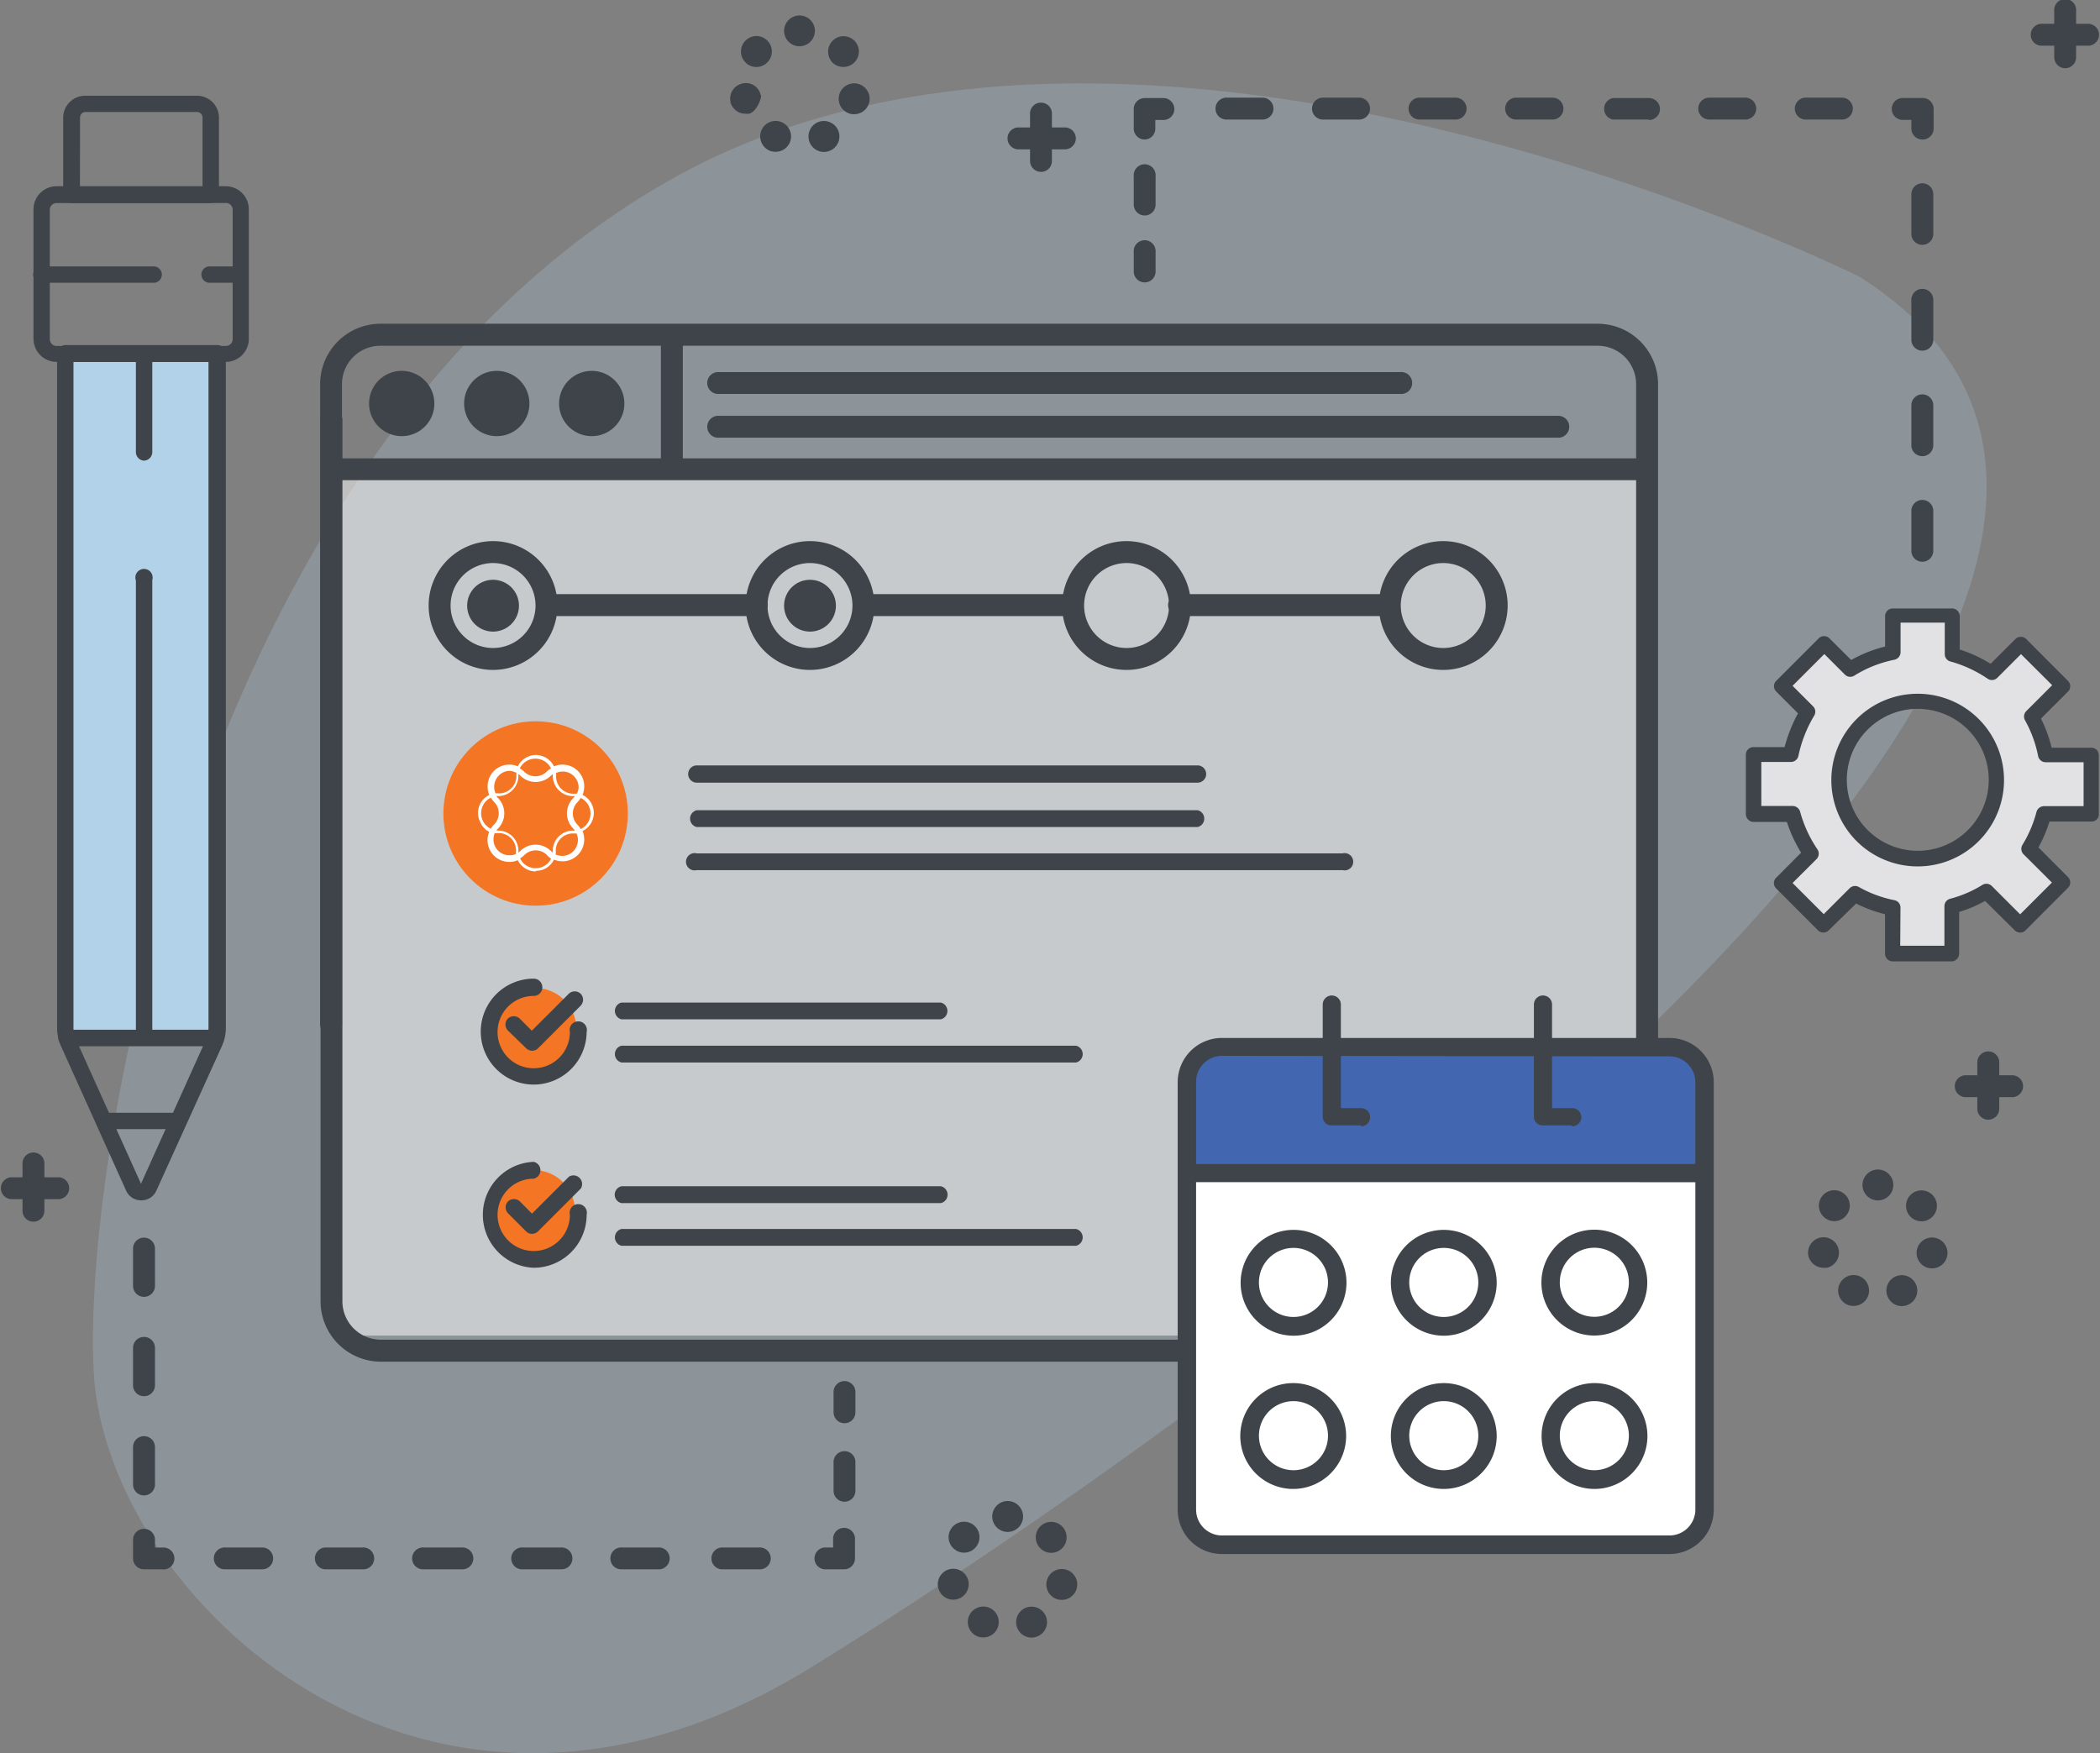 <svg xmlns="http://www.w3.org/2000/svg" width="243.24" height="203.07" viewBox="0 0 243.24 203.07"><rect x="0" y="0" width="243.24" height="203.07" fill="#808080" stroke="none"/><defs><style>.a{opacity:0.35;}.b,.g{fill:#b1d2e9;}.b{opacity:0.7;isolation:isolate;}.c,.d,.j{fill:#fff;}.c{opacity:0.5;}.e{fill:#f47523;}.f{fill:#3e4449;}.h{fill:#4266b0;}.i{fill:#e2e2e5;}.j{fill-rule:evenodd;}</style></defs><title>plan-and-operate</title><g class="a"><path class="b" d="M244.61,83.72S160.88,41.94,106.86,72.45s-68.14,112-66.83,138S78.33,272.3,123,244.86,303.83,121.53,244.61,83.72Z" transform="translate(-29.18 -51.64)"/></g><rect class="c" x="38.89" y="55.4" width="151.03" height="99.3"/><rect class="d" x="138.05" y="136.93" width="58.91" height="41.63"/><circle class="e" cx="91.15" cy="170.89" r="4.8" transform="translate(-125.29 168.69) rotate(-76.72)"/><circle class="e" cx="61.81" cy="140.33" r="4.8"/><path class="f" d="M166.52,206.82H73.29a4.45,4.45,0,0,1-4.45-4.45V100.44a1.27,1.27,0,1,0-2.53,0V202.37a7,7,0,0,0,7,7h93A6.22,6.22,0,0,1,166.52,206.82Z" transform="translate(-29.18 -51.64)"/><path class="f" d="M218.9,107.26H67.57a1.27,1.27,0,0,1,0-2.53H218.9a1.27,1.27,0,0,1,0,2.53Z" transform="translate(-29.18 -51.64)"/><path class="f" d="M107,107a1.27,1.27,0,0,1-1.27-1.27V91a1.27,1.27,0,1,1,2.54,0v14.76A1.27,1.27,0,0,1,107,107Z" transform="translate(-29.18 -51.64)"/><path class="f" d="M86.29,129.24a7.46,7.46,0,1,1,7.46-7.46A7.47,7.47,0,0,1,86.29,129.24Zm0-12.38a4.92,4.92,0,1,0,4.92,4.92A4.93,4.93,0,0,0,86.29,116.86Z" transform="translate(-29.18 -51.64)"/><path class="f" d="M123,129.24a7.46,7.46,0,1,1,7.46-7.46A7.47,7.47,0,0,1,123,129.24Zm0-12.38a4.92,4.92,0,1,0,4.92,4.92A4.93,4.93,0,0,0,123,116.86Z" transform="translate(-29.18 -51.64)"/><path class="f" d="M159.66,129.24a7.46,7.46,0,1,1,7.46-7.46A7.46,7.46,0,0,1,159.66,129.24Zm0-12.38a4.92,4.92,0,1,0,4.93,4.92A4.93,4.93,0,0,0,159.66,116.86Z" transform="translate(-29.18 -51.64)"/><path class="f" d="M196.35,129.24a7.46,7.46,0,1,1,7.46-7.46A7.47,7.47,0,0,1,196.35,129.24Zm0-12.38a4.92,4.92,0,1,0,4.92,4.92A4.93,4.93,0,0,0,196.35,116.86Z" transform="translate(-29.18 -51.64)"/><path class="f" d="M116.83,123H92.53a1.27,1.27,0,1,1,0-2.54h24.3a1.27,1.27,0,0,1,0,2.54Z" transform="translate(-29.18 -51.64)"/><path class="f" d="M153.37,123H129.21a1.27,1.27,0,0,1,0-2.54h24.16a1.27,1.27,0,0,1,0,2.54Z" transform="translate(-29.18 -51.64)"/><path class="f" d="M190.05,123h-24.3a1.27,1.27,0,1,1,0-2.54h24.3a1.27,1.27,0,0,1,0,2.54Z" transform="translate(-29.18 -51.64)"/><path class="f" d="M86.29,124.8a3,3,0,1,1,3-3A3,3,0,0,1,86.29,124.8Z" transform="translate(-29.18 -51.64)"/><path class="f" d="M123,124.8a3,3,0,1,1,3-3A3,3,0,0,1,123,124.8Z" transform="translate(-29.18 -51.64)"/><path class="f" d="M191.37,97.27H112.48a1.27,1.27,0,1,1,0-2.53h78.89a1.27,1.27,0,1,1,0,2.53Z" transform="translate(-29.18 -51.64)"/><path class="f" d="M209.56,102.34H112.48a1.27,1.27,0,1,1,0-2.53h97.08a1.27,1.27,0,1,1,0,2.53Z" transform="translate(-29.18 -51.64)"/><path class="f" d="M75.71,102.16a3.78,3.78,0,1,1,3.78-3.77A3.77,3.77,0,0,1,75.71,102.16Z" transform="translate(-29.18 -51.64)"/><path class="f" d="M86.72,102.16a3.78,3.78,0,1,1,3.78-3.77A3.77,3.77,0,0,1,86.72,102.16Z" transform="translate(-29.18 -51.64)"/><path class="f" d="M97.73,102.16a3.78,3.78,0,1,1,3.77-3.77A3.78,3.78,0,0,1,97.73,102.16Z" transform="translate(-29.18 -51.64)"/><path class="f" d="M214.26,89.14h-141a7,7,0,0,0-7,7v74a1.27,1.27,0,1,0,2.53,0v-74a4.45,4.45,0,0,1,4.45-4.45h141a4.45,4.45,0,0,1,4.45,4.45V184.2a1.27,1.27,0,0,0,2.54,0V96.13A7,7,0,0,0,214.26,89.14Z" transform="translate(-29.18 -51.64)"/><path class="f" d="M251.84,104.48a1.26,1.26,0,0,0,1.27-1.26V98.59a1.27,1.27,0,0,0-2.54,0v4.63A1.26,1.26,0,0,0,251.84,104.48Z" transform="translate(-29.18 -51.64)"/><path class="f" d="M251.84,80a1.27,1.27,0,0,0,1.27-1.27V74.14a1.27,1.27,0,0,0-2.54,0v4.62A1.27,1.27,0,0,0,251.84,80Z" transform="translate(-29.18 -51.64)"/><path class="f" d="M251.84,92.26A1.27,1.27,0,0,0,253.11,91V86.37a1.27,1.27,0,0,0-2.54,0V91A1.27,1.27,0,0,0,251.84,92.26Z" transform="translate(-29.18 -51.64)"/><path class="f" d="M251.84,116.71a1.27,1.27,0,0,0,1.27-1.27v-4.62a1.27,1.27,0,0,0-2.54,0v4.62A1.27,1.27,0,0,0,251.84,116.71Z" transform="translate(-29.18 -51.64)"/><path class="f" d="M251.84,67.8a1.27,1.27,0,0,1-1.27-1.27v-1h-1a1.27,1.27,0,0,1,0-2.54h2.31a1.27,1.27,0,0,1,1.27,1.27v2.31A1.27,1.27,0,0,1,251.84,67.8Z" transform="translate(-29.18 -51.64)"/><path class="f" d="M242.52,65.49h-4.18a1.27,1.27,0,0,1,0-2.54h4.18a1.27,1.27,0,0,1,0,2.54Zm-11.19,0h-4.17a1.27,1.27,0,0,1,0-2.54h4.17a1.27,1.27,0,0,1,0,2.54Zm-11.18,0H216A1.27,1.27,0,0,1,216,63h4.18a1.27,1.27,0,0,1,0,2.54Zm-11.19,0h-4.17a1.27,1.27,0,1,1,0-2.54H209a1.27,1.27,0,0,1,0,2.54Zm-11.18,0H193.6a1.27,1.27,0,0,1,0-2.54h4.18a1.27,1.27,0,1,1,0,2.54Zm-11.18,0h-4.18a1.27,1.27,0,1,1,0-2.54h4.18a1.27,1.27,0,0,1,0,2.54Zm-11.19,0h-4.17a1.27,1.27,0,0,1,0-2.54h4.17a1.27,1.27,0,1,1,0,2.54Z" transform="translate(-29.18 -51.64)"/><path class="f" d="M161.77,67.8a1.27,1.27,0,0,1-1.27-1.27V64.22A1.27,1.27,0,0,1,161.77,63h2.16a1.27,1.27,0,0,1,0,2.54H163v1A1.26,1.26,0,0,1,161.77,67.8Z" transform="translate(-29.18 -51.64)"/><path class="f" d="M161.77,76.6a1.27,1.27,0,0,1-1.27-1.27V72.05a1.27,1.27,0,1,1,2.53,0v3.28A1.26,1.26,0,0,1,161.77,76.6Z" transform="translate(-29.18 -51.64)"/><path class="f" d="M161.77,84.35a1.27,1.27,0,0,1-1.27-1.27V80.85a1.27,1.27,0,1,1,2.53,0v2.23A1.26,1.26,0,0,1,161.77,84.35Z" transform="translate(-29.18 -51.64)"/><path class="f" d="M45.86,206.5a1.27,1.27,0,0,0-1.27,1.27v4.33a1.27,1.27,0,0,0,2.54,0v-4.33A1.27,1.27,0,0,0,45.86,206.5Z" transform="translate(-29.18 -51.64)"/><path class="f" d="M45.86,218a1.26,1.26,0,0,0-1.27,1.26v4.33a1.27,1.27,0,1,0,2.54,0v-4.33A1.26,1.26,0,0,0,45.86,218Z" transform="translate(-29.18 -51.64)"/><path class="f" d="M45.86,195a1.27,1.27,0,0,0-1.27,1.27v4.32a1.27,1.27,0,1,0,2.54,0v-4.32A1.27,1.27,0,0,0,45.86,195Z" transform="translate(-29.18 -51.64)"/><path class="f" d="M48,233.42H45.86a1.27,1.27,0,0,1-1.27-1.27V230a1.27,1.27,0,0,1,2.54,0v.9H48a1.27,1.27,0,1,1,0,2.53Z" transform="translate(-29.18 -51.64)"/><path class="f" d="M117.07,233.42h-4.33a1.27,1.27,0,0,1,0-2.53h4.33a1.27,1.27,0,1,1,0,2.53Zm-11.48,0h-4.33a1.27,1.27,0,1,1,0-2.53h4.33a1.27,1.27,0,0,1,0,2.53Zm-11.49,0H89.78a1.27,1.27,0,1,1,0-2.53H94.1a1.27,1.27,0,1,1,0,2.53Zm-11.48,0H78.3a1.27,1.27,0,1,1,0-2.53h4.32a1.27,1.27,0,1,1,0,2.53Zm-11.48,0H66.81a1.27,1.27,0,0,1,0-2.53h4.33a1.27,1.27,0,1,1,0,2.53Zm-11.48,0H55.33a1.27,1.27,0,1,1,0-2.53h4.33a1.27,1.27,0,0,1,0,2.53Z" transform="translate(-29.18 -51.64)"/><path class="f" d="M127,233.42h-2.32a1.27,1.27,0,0,1,0-2.53h1V230a1.27,1.27,0,1,1,2.53,0v2.16A1.26,1.26,0,0,1,127,233.42Z" transform="translate(-29.18 -51.64)"/><path class="f" d="M127,225.59a1.27,1.27,0,0,1-1.27-1.27v-3.43a1.27,1.27,0,0,1,2.53,0v3.43A1.26,1.26,0,0,1,127,225.59Z" transform="translate(-29.18 -51.64)"/><path class="f" d="M127,216.5a1.27,1.27,0,0,1-1.27-1.27V213a1.27,1.27,0,1,1,2.53,0v2.24A1.26,1.26,0,0,1,127,216.5Z" transform="translate(-29.18 -51.64)"/><path class="f" d="M123,68.22a1.8,1.8,0,0,1,.84-2.39h0a1.8,1.8,0,0,1,2.39.84h0a1.79,1.79,0,0,1-.84,2.39h0a1.77,1.77,0,0,1-.77.18h0A1.8,1.8,0,0,1,123,68.22Zm-4.76.83a1.79,1.79,0,0,1-.83-2.39h0a1.78,1.78,0,0,1,2.39-.83h0a1.79,1.79,0,0,1,.83,2.39h0a1.8,1.8,0,0,1-1.61,1h0A1.81,1.81,0,0,1,118.22,69.05Zm9.47-4.22a1.79,1.79,0,0,1-1.34-2.15h0a1.79,1.79,0,0,1,2.15-1.34h0a1.79,1.79,0,0,1,1.34,2.15h0a1.79,1.79,0,0,1-1.74,1.38h0A2,2,0,0,1,127.69,64.83Zm-13.91-1.38a1.78,1.78,0,0,1,1.35-2.13h0a1.73,1.73,0,0,1,2.14,1.35h0c.22,0-.39,1.92-1.35,2.14h0a1.87,1.87,0,0,1-.4,0h0A1.79,1.79,0,0,1,113.78,63.45Zm11.69-4.71a1.79,1.79,0,0,1,.29-2.52h0a1.78,1.78,0,0,1,2.51.3h0A1.79,1.79,0,0,1,128,59h0a1.79,1.79,0,0,1-1.11.39h0A1.76,1.76,0,0,1,125.47,58.74Zm-9.82.26a1.78,1.78,0,0,1-.27-2.51h0a1.78,1.78,0,0,1,2.51-.28h0a1.78,1.78,0,0,1,.28,2.51h0a1.76,1.76,0,0,1-1.4.68h0A1.79,1.79,0,0,1,115.65,59Zm6.18-2h0A1.79,1.79,0,0,1,120,55.22h0a1.79,1.79,0,0,1,1.79-1.79h0a1.79,1.79,0,0,1,1.78,1.79h0A1.8,1.8,0,0,1,121.84,57h0Z" transform="translate(-29.18 -51.64)"/><path class="f" d="M147.05,240.31a1.8,1.8,0,0,1,.84-2.39h0a1.8,1.8,0,0,1,2.39.84h0a1.79,1.79,0,0,1-.84,2.39h0a1.77,1.77,0,0,1-.77.18h0A1.8,1.8,0,0,1,147.05,240.31Zm-4.76.83a1.8,1.8,0,0,1-.83-2.4h0a1.81,1.81,0,0,1,2.4-.83h0a1.8,1.8,0,0,1,.82,2.4h0a1.79,1.79,0,0,1-1.61,1h0A1.81,1.81,0,0,1,142.29,241.14Zm9.47-4.22a1.8,1.8,0,0,1-1.34-2.15h0a1.8,1.8,0,0,1,2.15-1.34h0a1.79,1.79,0,0,1,1.34,2.14h0a1.79,1.79,0,0,1-1.74,1.39h0A2,2,0,0,1,151.76,236.92Zm-13.91-1.38a1.79,1.79,0,0,1,1.35-2.14h0a1.79,1.79,0,0,1,2.14,1.35h0a1.79,1.79,0,0,1-1.35,2.14h0a1.83,1.83,0,0,1-.4.05h0A1.79,1.79,0,0,1,137.85,235.54Zm11.69-4.71a1.79,1.79,0,0,1,.29-2.52h0a1.79,1.79,0,0,1,2.51.29h0a1.8,1.8,0,0,1-.29,2.52h0a1.79,1.79,0,0,1-1.11.39h0A1.79,1.79,0,0,1,149.54,230.83Zm-9.81.26a1.77,1.77,0,0,1-.28-2.51h0a1.78,1.78,0,0,1,2.51-.28h0a1.78,1.78,0,0,1,.28,2.51h0a1.76,1.76,0,0,1-1.4.68h0A1.74,1.74,0,0,1,139.73,231.09Zm6.17-2h0a1.79,1.79,0,0,1-1.79-1.79h0a1.79,1.79,0,0,1,1.79-1.79h0a1.79,1.79,0,0,1,1.78,1.79h0a1.79,1.79,0,0,1-1.79,1.79h0Z" transform="translate(-29.18 -51.64)"/><rect class="g" x="7.01" y="40.62" width="18.41" height="78.68"/><path class="f" d="M149.76,71.55a1.27,1.27,0,0,1-1.27-1.27V64.91a1.27,1.27,0,1,1,2.53,0v5.37A1.26,1.26,0,0,1,149.76,71.55Z" transform="translate(-29.18 -51.64)"/><path class="f" d="M152.52,68.94h-5.37a1.27,1.27,0,0,1,0-2.54h5.37a1.27,1.27,0,0,1,0,2.54Z" transform="translate(-29.18 -51.64)"/><path class="f" d="M33.05,193.15a1.25,1.25,0,0,1-1.26-1.26v-5.37a1.27,1.27,0,1,1,2.53,0v5.37A1.26,1.26,0,0,1,33.05,193.15Z" transform="translate(-29.18 -51.64)"/><path class="f" d="M35.81,190.54H30.44a1.27,1.27,0,0,1,0-2.53h5.37a1.27,1.27,0,1,1,0,2.53Z" transform="translate(-29.18 -51.64)"/><path class="f" d="M268.39,59.54a1.27,1.27,0,0,1-1.27-1.27V52.91a1.27,1.27,0,1,1,2.53,0v5.36A1.26,1.26,0,0,1,268.39,59.54Z" transform="translate(-29.18 -51.64)"/><path class="f" d="M271.15,56.93h-5.37a1.27,1.27,0,1,1,0-2.53h5.37a1.27,1.27,0,0,1,0,2.53Z" transform="translate(-29.18 -51.64)"/><path class="f" d="M45.54,190.68a1.9,1.9,0,0,1-1.76-1.14l-7.53-16.71a5.32,5.32,0,0,1-.46-2.15V92.61a1,1,0,0,1,1-1h17.6a1,1,0,0,1,.95,1v78.07a5.09,5.09,0,0,1-.46,2.14L47.3,189.54A1.89,1.89,0,0,1,45.54,190.68ZM37.69,93.56v77.12a3.1,3.1,0,0,0,.29,1.37l7.53,16.71a0,0,0,0,0,0,0s0,0,0,0l7.53-16.71a3.4,3.4,0,0,0,.29-1.37V93.56Z" transform="translate(-29.18 -51.64)"/><path class="f" d="M55.35,93.56H35.73a2.68,2.68,0,0,1-2.67-2.67v-15a2.68,2.68,0,0,1,2.67-2.68H55.35A2.68,2.68,0,0,1,58,75.94v15A2.67,2.67,0,0,1,55.35,93.56ZM35.73,75.16a.78.78,0,0,0-.78.77v15a.78.78,0,0,0,.78.78H55.35a.78.78,0,0,0,.78-.78v-15a.78.78,0,0,0-.78-.78Z" transform="translate(-29.18 -51.64)"/><path class="f" d="M53.85,172.83h-17a1,1,0,0,1-.92-1,.94.94,0,0,1,.92-.91h17a.95.95,0,0,1,.06,1.89Z" transform="translate(-29.18 -51.64)"/><path class="f" d="M49.25,182.43H41.81a.95.95,0,0,1-.06-1.89h7.5a.95.95,0,1,1,.06,1.89Z" transform="translate(-29.18 -51.64)"/><path class="f" d="M53.59,75.16H37.5a1,1,0,0,1-1-1h0V65.26a2.54,2.54,0,0,1,2.54-2.53H52a2.54,2.54,0,0,1,2.54,2.53v8.95A1,1,0,0,1,53.59,75.16Zm-15.15-1.9h14.2v-8a.65.65,0,0,0-.65-.65H39.09a.64.64,0,0,0-.64.65Z" transform="translate(-29.18 -51.64)"/><path class="f" d="M45.87,105a1,1,0,0,1-.95-1V92.64a1,1,0,0,1,1.9,0V104a1,1,0,0,1-1,1Z" transform="translate(-29.18 -51.64)"/><path class="f" d="M45.87,172.29a1,1,0,0,1-.95-.95V118.88a1,1,0,1,1,1.9-.06v52.52a1,1,0,0,1-1,.95Z" transform="translate(-29.18 -51.64)"/><path class="f" d="M56.42,84.39H53.58a.95.95,0,1,1-.06-1.89h2.9a.95.95,0,0,1,.06,1.89Z" transform="translate(-29.18 -51.64)"/><path class="f" d="M47.09,84.39h-13a.95.95,0,1,1-.05-1.89h13a.95.95,0,0,1,.06,1.89Z" transform="translate(-29.18 -51.64)"/><path class="f" d="M167.89,147.44h-58a1,1,0,0,1,0-1.95h58a1,1,0,0,1,0,1.95Z" transform="translate(-29.18 -51.64)"/><path class="f" d="M167.89,142.3h-58a1,1,0,0,1,0-2h58a1,1,0,0,1,0,2Z" transform="translate(-29.18 -51.64)"/><path class="f" d="M184.68,152.43h-74.8a1,1,0,1,1,0-1.94h74.8a1,1,0,1,1,0,1.94Z" transform="translate(-29.18 -51.64)"/><path class="f" d="M90.8,173.35a1,1,0,0,1-.68-.29L88,171a1,1,0,0,1,0-1.37,1,1,0,0,1,1.38,0l1.4,1.4,4.28-4.28a1,1,0,0,1,1.38,0,1,1,0,0,1,0,1.38l-5,5A1,1,0,0,1,90.8,173.35Z" transform="translate(-29.18 -51.64)"/><path class="f" d="M91,177.27A6.13,6.13,0,1,1,91,165,1,1,0,1,1,91,167a4.19,4.19,0,1,0,4.19,4.19,1,1,0,1,1,1.94,0A6.14,6.14,0,0,1,91,177.27Z" transform="translate(-29.18 -51.64)"/><path class="f" d="M138.16,169.71h-37a1,1,0,0,1,0-1.94h37a1,1,0,0,1,0,1.94Z" transform="translate(-29.18 -51.64)"/><path class="f" d="M153.83,174.71H101.16a1,1,0,0,1,0-1.94h52.67a1,1,0,0,1,0,1.94Z" transform="translate(-29.18 -51.64)"/><path class="f" d="M90.8,194.56a.94.94,0,0,1-.68-.28l-2.1-2.1a1,1,0,0,1,0-1.37,1,1,0,0,1,1.38,0l1.4,1.41,4.28-4.28a1,1,0,0,1,1.38,1.37l-5,5A1,1,0,0,1,90.8,194.56Z" transform="translate(-29.18 -51.64)"/><path class="f" d="M91,198.49a6.14,6.14,0,0,1,0-12.27,1,1,0,0,1,0,1.95,4.19,4.19,0,1,0,4.19,4.19,1,1,0,1,1,1.94,0A6.14,6.14,0,0,1,91,198.49Z" transform="translate(-29.18 -51.64)"/><path class="f" d="M138.16,191h-37a1,1,0,0,1,0-1.95h37a1,1,0,0,1,0,1.95Z" transform="translate(-29.18 -51.64)"/><path class="f" d="M153.83,195.94H101.16a1,1,0,0,1,0-1.94h52.67a1,1,0,0,1,0,1.94Z" transform="translate(-29.18 -51.64)"/><path class="h" d="M223.5,173.29H169.79a3.13,3.13,0,0,0-3.12,3.13v11.1h60v-11.1A3.13,3.13,0,0,0,223.5,173.29Z" transform="translate(-29.18 -51.64)"/><path class="f" d="M222.55,231.65H170.72a5.13,5.13,0,0,1-5.13-5.12V177a5.13,5.13,0,0,1,5.13-5.13h51.83a5.13,5.13,0,0,1,5.13,5.13v49.56A5.13,5.13,0,0,1,222.55,231.65Zm-51.83-57.71a3,3,0,0,0-3,3v49.56a3,3,0,0,0,3,3h51.83a3,3,0,0,0,3-3V177a3,3,0,0,0-3-3Z" transform="translate(-29.18 -51.64)"/><path class="f" d="M226.13,188.57H166.67a1.05,1.05,0,0,1,0-2.1h59.46a1.05,1.05,0,0,1,0,2.1Z" transform="translate(-29.18 -51.64)"/><path class="f" d="M213.85,206.34a6.13,6.13,0,1,1,6.13-6.13A6.14,6.14,0,0,1,213.85,206.34Zm0-10.17a4,4,0,1,0,4,4A4,4,0,0,0,213.85,196.17Z" transform="translate(-29.18 -51.64)"/><path class="f" d="M196.41,224.11a6.13,6.13,0,1,1,6.13-6.13A6.14,6.14,0,0,1,196.41,224.11Zm0-10.17a4,4,0,1,0,4,4A4,4,0,0,0,196.41,213.94Z" transform="translate(-29.18 -51.64)"/><path class="f" d="M213.85,224.11A6.13,6.13,0,1,1,220,218,6.14,6.14,0,0,1,213.85,224.11Zm0-10.17a4,4,0,1,0,4,4A4,4,0,0,0,213.85,213.94Z" transform="translate(-29.18 -51.64)"/><path class="f" d="M179,224.11A6.13,6.13,0,1,1,185.1,218,6.14,6.14,0,0,1,179,224.11Zm0-10.17a4,4,0,1,0,4,4A4,4,0,0,0,179,213.94Z" transform="translate(-29.18 -51.64)"/><path class="f" d="M196.41,206.36a6.13,6.13,0,1,1,6.13-6.13A6.14,6.14,0,0,1,196.41,206.36Zm0-10.17a4,4,0,1,0,4,4A4,4,0,0,0,196.41,196.19Z" transform="translate(-29.18 -51.64)"/><path class="f" d="M179,206.36a6.13,6.13,0,1,1,6.14-6.13A6.14,6.14,0,0,1,179,206.36Zm0-10.17a4,4,0,1,0,4,4A4,4,0,0,0,179,196.19Z" transform="translate(-29.18 -51.64)"/><path class="f" d="M186.83,182h-3.39a1,1,0,0,1-1.05-1V168a1.05,1.05,0,0,1,2.1,0v12h2.34a1,1,0,0,1,0,2.1Z" transform="translate(-29.18 -51.64)"/><path class="f" d="M211.24,182h-3.39a1,1,0,0,1-1-1V168a1.05,1.05,0,0,1,2.1,0v12h2.34a1,1,0,0,1,0,2.1Z" transform="translate(-29.18 -51.64)"/><path class="i" d="M266.1,139.07a14.69,14.69,0,0,0-1.61-4.4l3.59-3.59-4.85-4.85-3.37,3.37a15.24,15.24,0,0,0-4.58-2.11V123H248.4v4.31a15,15,0,0,0-4.95,2l-3-3-4.92,4.92,3,3a15.58,15.58,0,0,0-1.94,4.94h-4.32V146h4.53a15.29,15.29,0,0,0,2.11,4.59l-3.39,3.4,4.85,4.85,3.61-3.62a14.58,14.58,0,0,0,4.39,1.62V162h6.88v-5.47a14.39,14.39,0,0,0,4-1.71l3.91,3.91,4.92-4.93-3.9-3.9a14.91,14.91,0,0,0,1.72-4h5.49v-6.88Zm-8.33,9.36a9.13,9.13,0,1,1,0-12.91A9.14,9.14,0,0,1,257.77,148.43Z" transform="translate(-29.18 -51.64)"/><path class="f" d="M251.32,152a10,10,0,0,1-7.08-17.08h0A10,10,0,1,1,251.32,152Zm0-18.25a8.16,8.16,0,0,0-5.83,2.42h0a8.22,8.22,0,1,0,5.83-2.42Zm-6.46,1.79h0Z" transform="translate(-29.18 -51.64)"/><path class="f" d="M255.28,163h0l-6.88,0a.89.89,0,0,1-.88-.89v-4.57a16.21,16.21,0,0,1-3.35-1.24L241,159.4a.89.89,0,0,1-1.25,0l-4.84-4.85a.87.87,0,0,1-.26-.62.84.84,0,0,1,.26-.62l2.89-2.9a16.65,16.65,0,0,1-1.65-3.56l-3.87,0h0a.92.92,0,0,1-.62-.28.9.9,0,0,1-.26-.64v-6.88a.91.91,0,0,1,.26-.62.9.9,0,0,1,.62-.25h3.61a17.13,17.13,0,0,1,1.55-3.91l-2.52-2.52a.88.88,0,0,1,0-1.25l4.92-4.92a.88.88,0,0,1,1.24,0l2.52,2.51a15.88,15.88,0,0,1,3.93-1.56V123a.89.89,0,0,1,.88-.88h6.88a.85.85,0,0,1,.62.26.87.87,0,0,1,.26.62v3.88a15.67,15.67,0,0,1,3.58,1.65l2.87-2.87a.89.89,0,0,1,1.25,0l4.84,4.85a.87.87,0,0,1,0,1.24l-3.13,3.13a15.43,15.43,0,0,1,1.24,3.37h4.58a.86.86,0,0,1,.62.24.87.87,0,0,1,.26.62v6.87a.8.8,0,0,1-.25.59.85.85,0,0,1-.63.23h0l-4.83,0a16.31,16.31,0,0,1-1.28,3l3.42,3.43a.89.89,0,0,1,.26.63.85.85,0,0,1-.26.62l-4.92,4.93a.88.88,0,0,1-1.24,0L259.11,156a15,15,0,0,1-3,1.27v4.81a.9.9,0,0,1-.26.64A.87.87,0,0,1,255.28,163Zm-6-1.81h5.12v-4.59a.88.88,0,0,1,.65-.85,13.54,13.54,0,0,0,3.75-1.61.89.89,0,0,1,1.09.13l3.28,3.28,3.68-3.68-3.29-3.28a.89.89,0,0,1-.12-1.09,14.14,14.14,0,0,0,1.62-3.8.91.91,0,0,1,.85-.68h0l4.61,0v-5.09l-4.41,0h0a.89.89,0,0,1-.86-.72,13.88,13.88,0,0,0-1.52-4.14.9.9,0,0,1,.15-1.06l3-3-3.61-3.6-2.74,2.74a.88.88,0,0,1-1.12.11,14.62,14.62,0,0,0-4.32-2,.87.87,0,0,1-.65-.85v-3.65h-5.12v3.43a.9.9,0,0,1-.71.87,13.91,13.91,0,0,0-4.66,1.85.88.88,0,0,1-1.08-.13l-2.38-2.38-3.68,3.68,2.38,2.38a.88.88,0,0,1,.13,1.07,15,15,0,0,0-1.83,4.66.89.89,0,0,1-.86.71h-3.44V145l3.65,0h0a.91.91,0,0,1,.85.68,14.58,14.58,0,0,0,2,4.34.91.91,0,0,1-.1,1.13l-2.78,2.77,3.61,3.61,3-3a.89.89,0,0,1,1.06-.15,13.81,13.81,0,0,0,4.12,1.53.87.87,0,0,1,.71.86Z" transform="translate(-29.18 -51.64)"/><path class="f" d="M259.48,181.34a1.27,1.27,0,0,1-1.27-1.27V174.7a1.27,1.27,0,0,1,2.54,0v5.37A1.27,1.27,0,0,1,259.48,181.34Z" transform="translate(-29.18 -51.64)"/><path class="f" d="M262.24,178.73h-5.37a1.27,1.27,0,0,1,0-2.54h5.37a1.27,1.27,0,0,1,0,2.54Z" transform="translate(-29.18 -51.64)"/><path class="f" d="M247.86,201.91a1.78,1.78,0,0,1,.84-2.39h0a1.79,1.79,0,0,1,2.38.84h0a1.79,1.79,0,0,1-.84,2.39h0a1.77,1.77,0,0,1-.77.18h0A1.78,1.78,0,0,1,247.86,201.91Zm-4.76.83a1.79,1.79,0,0,1-.83-2.39h0a1.79,1.79,0,0,1,2.39-.84h0a1.8,1.8,0,0,1,.83,2.4h0a1.81,1.81,0,0,1-1.62,1h0A1.77,1.77,0,0,1,243.1,202.74Zm9.47-4.22a1.8,1.8,0,0,1-1.35-2.15h0a1.8,1.8,0,0,1,2.15-1.34h0a1.79,1.79,0,0,1,1.34,2.14h0a1.79,1.79,0,0,1-1.74,1.39h0A1.81,1.81,0,0,1,252.57,198.52Zm-13.92-1.38A1.79,1.79,0,0,1,240,195h0a1.79,1.79,0,0,1,2.14,1.35h0a1.79,1.79,0,0,1-1.35,2.14h0a1.83,1.83,0,0,1-.4,0h0A1.8,1.8,0,0,1,238.65,197.14Zm11.69-4.71a1.8,1.8,0,0,1,.29-2.52h0a1.79,1.79,0,0,1,2.51.29h0a1.79,1.79,0,0,1-.29,2.52h0a1.79,1.79,0,0,1-1.11.39h0A1.79,1.79,0,0,1,250.34,192.43Zm-9.81.26a1.78,1.78,0,0,1-.28-2.51h0a1.78,1.78,0,0,1,2.51-.28h0a1.77,1.77,0,0,1,.28,2.51h0a1.76,1.76,0,0,1-1.4.68h0A1.74,1.74,0,0,1,240.53,192.69Zm6.17-2h0a1.79,1.79,0,0,1-1.79-1.79h0a1.79,1.79,0,0,1,1.79-1.79h0a1.78,1.78,0,0,1,1.78,1.79h0a1.79,1.79,0,0,1-1.79,1.79h0Z" transform="translate(-29.18 -51.64)"/><circle class="e" cx="62.04" cy="94.23" r="10.68"/><path class="j" d="M91.21,139.52A2,2,0,0,1,93,140.64a2.69,2.69,0,0,0-.5.39,1.87,1.87,0,0,1-2.61,0,2.4,2.4,0,0,0-.5-.39A2,2,0,0,1,91.21,139.52Zm2,1.78a1.7,1.7,0,0,1,0,.22,2.35,2.35,0,0,0,2.34,2.34h.22a2.11,2.11,0,0,1-.19.23,2.5,2.5,0,0,0,0,3.53h0a1.06,1.06,0,0,1,.19.23h-.22a2.34,2.34,0,0,0-2.34,2.34,1.48,1.48,0,0,1,0,.21l-.23-.19a2.5,2.5,0,0,0-3.53,0h0l-.22.19a.74.74,0,0,1,0-.21,2.34,2.34,0,0,0-2.34-2.34h-.22a1.45,1.45,0,0,1,.19-.23,2.51,2.51,0,0,0,0-3.54h0a1.37,1.37,0,0,1-.19-.23h.22a2.35,2.35,0,0,0,2.34-2.34.83.83,0,0,1,0-.22,2.09,2.09,0,0,1,.22.2,2.51,2.51,0,0,0,3.54,0h0Zm3.24,2.77a2,2,0,0,1,0,3.6,3.14,3.14,0,0,0-.38-.5,1.85,1.85,0,0,1,0-2.61A2.57,2.57,0,0,0,96.44,144.07Zm-3.42,7a2,2,0,0,1-3.61,0,2.69,2.69,0,0,0,.5-.39,1.85,1.85,0,0,1,2.61,0A2.69,2.69,0,0,0,93,151.1Zm-7-3.43a2,2,0,0,1-.91-2.69,1.91,1.91,0,0,1,.91-.91,3.05,3.05,0,0,0,.38.49,1.85,1.85,0,0,1,.54,1.31,1.81,1.81,0,0,1-.54,1.3A2.64,2.64,0,0,0,86,147.67Zm5.22,4.87a2.31,2.31,0,0,0,2.1-1.3,2.44,2.44,0,0,0,1,.2,2.52,2.52,0,0,0,2.5-2.51,2.7,2.7,0,0,0-.19-1,2.33,2.33,0,0,0,0-4.18,2.7,2.7,0,0,0,.19-1,2.5,2.5,0,0,0-2.5-2.51,2.44,2.44,0,0,0-1,.2,2.38,2.38,0,0,0-2.1-1.32,2.35,2.35,0,0,0-2.09,1.32,2.44,2.44,0,0,0-1-.2,2.5,2.5,0,0,0-2.5,2.51,2.33,2.33,0,0,0,.19,1,2.32,2.32,0,0,0-1.06,3.11A2.29,2.29,0,0,0,85.84,148a2.52,2.52,0,0,0,2.31,3.48,2.44,2.44,0,0,0,1-.2,2.34,2.34,0,0,0,2.09,1.3Zm2.3-1.93a2.69,2.69,0,0,0,0-.4,2,2,0,0,1,2-2,2.6,2.6,0,0,0,.4,0,1.69,1.69,0,0,1,.17.76,1.89,1.89,0,0,1-.54,1.31,1.8,1.8,0,0,1-1.3.53A1.83,1.83,0,0,1,93.51,150.61Zm2.44-7a2.6,2.6,0,0,0-.4,0,2,2,0,0,1-2-2,2.69,2.69,0,0,0,0-.4,1.84,1.84,0,0,1,.77-.17,1.81,1.81,0,0,1,1.3.54,1.85,1.85,0,0,1,.54,1.31A1.69,1.69,0,0,1,96,143.57Zm-7-2.44a2.69,2.69,0,0,0,0,.4,2,2,0,0,1-2,2,2.83,2.83,0,0,0-.41,0,1.82,1.82,0,0,1-.16-.76,1.89,1.89,0,0,1,.54-1.31,1.81,1.81,0,0,1,1.3-.54A1.84,1.84,0,0,1,88.92,141.13Zm-2.45,7a2.83,2.83,0,0,0,.41,0,2,2,0,0,1,2,2,2.83,2.83,0,0,0,0,.41,1.69,1.69,0,0,1-.77.16,1.83,1.83,0,0,1-1.84-1.83h0A1.82,1.82,0,0,1,86.47,148.17Z" transform="translate(-29.18 -51.64)"/></svg>